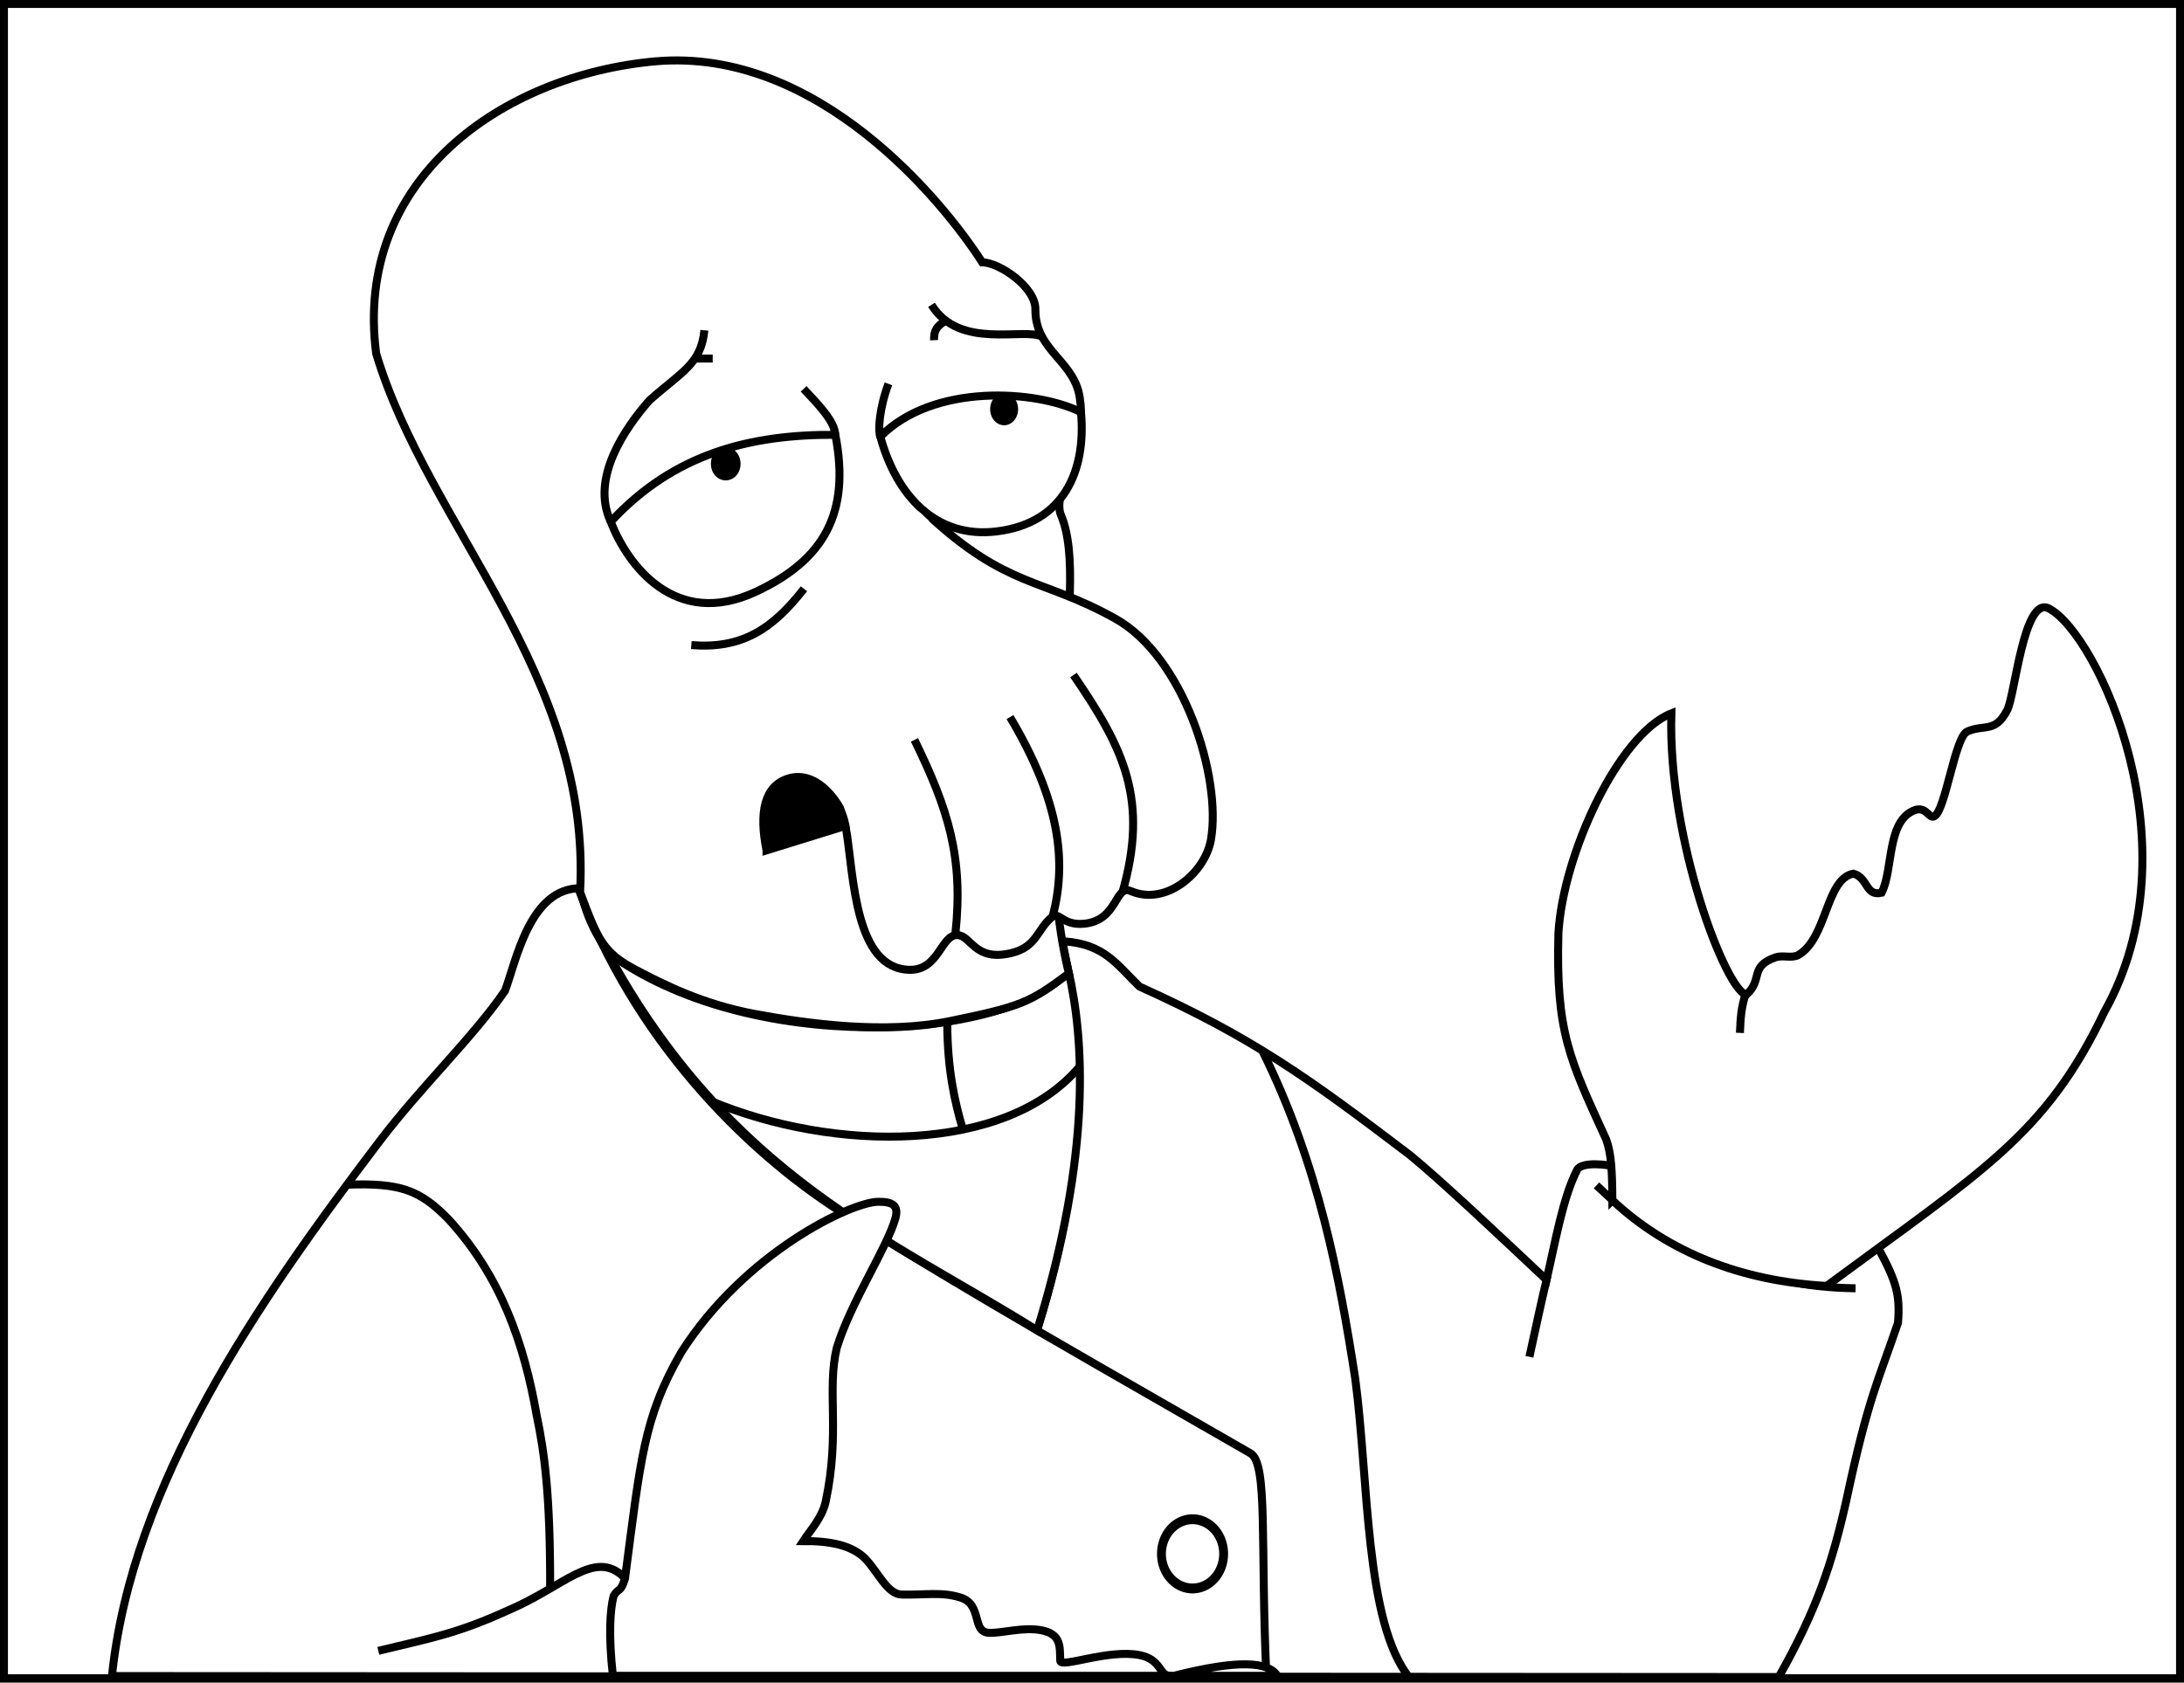 <?xml version="1.0" encoding="UTF-8" standalone="no"?>
<!-- Created with Inkscape (http://www.inkscape.org/) -->

<svg
   xmlns:dc="http://purl.org/dc/elements/1.1/"
   xmlns:cc="http://creativecommons.org/ns#"
   xmlns:rdf="http://www.w3.org/1999/02/22-rdf-syntax-ns#"
   xmlns:svg="http://www.w3.org/2000/svg"
   xmlns="http://www.w3.org/2000/svg"
   xmlns:sodipodi="http://sodipodi.sourceforge.net/DTD/sodipodi-0.dtd"
   xmlns:inkscape="http://www.inkscape.org/namespaces/inkscape"
   width="547"
   height="421.641"
   id="svg2"
   version="1.1"
   inkscape:version="0.48.2 r9819"
   sodipodi:docname="meme_zoidberg_dist_nocol.svg">
  <rect width="100%" height="100%" fill="#808080" stroke="none"/>
  <sodipodi:namedview
     id="base"
     pagecolor="#ffffff"
     bordercolor="#666666"
     borderopacity="1.0"
     inkscape:pageopacity="0.0"
     inkscape:pageshadow="2"
     inkscape:zoom="1.3401998"
     inkscape:cx="85.609747"
     inkscape:cy="184.58446"
     inkscape:document-units="px"
     inkscape:current-layer="layer2"
     showgrid="false"
     inkscape:snap-global="true"
     showguides="false"
     inkscape:window-width="1890"
     inkscape:window-height="1061"
     inkscape:window-x="26"
     inkscape:window-y="-4"
     inkscape:window-maximized="1"
     fit-margin-top="0"
     fit-margin-left="0"
     fit-margin-right="0"
     fit-margin-bottom="0">
    <inkscape:grid
       id="grid3765"
       type="xygrid"
       empspacing="5"
       visible="true"
       enabled="true"
       snapvisiblegridlinesonly="true" />
  </sodipodi:namedview>
  <defs
     id="defs4" />
  <g
     inkscape:groupmode="layer"
     id="layer13"
     inkscape:label="Background"
     style="display:inline"
     transform="translate(-101.5,-322.362)"
     sodipodi:insensitive="true">
    <rect
       style="fill:#ffffff;fill-opacity:1;stroke:#000000;stroke-width:1.986;stroke-miterlimit:4;stroke-opacity:1;stroke-dasharray:none"
       id="rect4015"
       width="545.014"
       height="419.442"
       x="102.493"
       y="323.355" />
  </g>
  <g
     inkscape:label="Zoidberg"
     id="layer2"
     inkscape:groupmode="layer"
     style="display:inline"
     transform="translate(-101.5,-322.362)"
     sodipodi:insensitive="true">
    <g
       style="display:inline"
       inkscape:label="Body"
       id="layer4"
       inkscape:groupmode="layer"
       sodipodi:insensitive="true">
      <g
         style="display:inline"
         inkscape:label="Coat"
         id="layer6"
         inkscape:groupmode="layer"
         sodipodi:insensitive="true">
        <path
           sodipodi:nodetypes="csccsccccccccccccc"
           inkscape:connector-curvature="0"
           id="path3775"
           d="m 129.539,742.245 c 4.978,-48.119 36.425,-93.645 66.935,-133.845 10.638,-14.016 23.368,-25.975 31.524,-37.855 2.766,-7.419 6.208,-25.727 18.857,-25.658 4.633,25.096 34.943,41.57 52.027,39.412 21.798,-2.753 42.29,-4.148 66.793,1.625 10.151,2.035 -0.681,-26.086 2.247,-27.749 10.211,0.728 13.164,5.703 18.966,11.334 28.24,12.755 41.97,22.627 67.68,42.174 7.876,6.416 23.382,21.063 34.271,31.315 2.128,-9.129 4.081,-20.638 7.65,-27.527 1.066,-2.167 7.591,-1.437 10.107,-0.684 20.548,6.686 39.806,12.793 57.826,18.109 2.528,0.748 5.5,0.647 7.576,2.273 4.52,8.354 5.417,11.593 4.872,18.588 -5.013,14.754 -7.504,18.92 -12.953,44.546 -3.571,15.798 -7.362,27.266 -16.92,44.194 z"
           style="fill:#ffffff;fill-opacity:1;stroke:#000000;stroke-width:2;stroke-linecap:butt;stroke-linejoin:miter;stroke-miterlimit:4;stroke-opacity:1;stroke-dasharray:none" />
        <path
           sodipodi:nodetypes="cc"
           inkscape:connector-curvature="0"
           id="path3777"
           d="m 551.644,643.788 c 2.813,0.496 7.675,1.221 14.603,1.318"
           style="fill:none;stroke:#000000;stroke-width:2;stroke-linecap:butt;stroke-linejoin:miter;stroke-miterlimit:4;stroke-opacity:1;stroke-dasharray:none" />
        <path
           inkscape:connector-curvature="0"
           id="path3779"
           d="m 505.644,623.3 -4.293,-3.977"
           style="fill:none;stroke:#000000;stroke-width:2;stroke-linecap:butt;stroke-linejoin:miter;stroke-miterlimit:4;stroke-opacity:1;stroke-dasharray:none" />
        <path
           sodipodi:nodetypes="cc"
           inkscape:connector-curvature="0"
           id="path3781"
           d="m 489.112,641.822 c -1.991,8.498 -2.533,11.202 -4.559,20.45"
           style="fill:none;stroke:#000000;stroke-width:2;stroke-linecap:butt;stroke-linejoin:miter;stroke-miterlimit:4;stroke-opacity:1;stroke-dasharray:none" />
        <path
           transform="matrix(1.111,0,0,1.237,-46.695,-168.491)"
           d="m 409.238,711.499 a 7.008,7.008 0 1 1 -14.016,0 7.008,7.008 0 1 1 14.016,0 z"
           sodipodi:ry="7.0079331"
           sodipodi:rx="7.0079331"
           sodipodi:cy="711.49884"
           sodipodi:cx="402.2301"
           id="path3783"
           style="fill:none;stroke:#000000;stroke-width:2;stroke-miterlimit:4;stroke-opacity:1;stroke-dasharray:none"
           sodipodi:type="arc" />
        <path
           sodipodi:nodetypes="ccc"
           inkscape:connector-curvature="0"
           id="path3785"
           d="m 257.679,717.362 c -7.377,-6.926 -14.816,2.405 -28.839,8.393 -12.958,5.894 -19.121,6.906 -32.589,10.179"
           style="fill:none;stroke:#000000;stroke-width:2;stroke-linecap:butt;stroke-linejoin:miter;stroke-miterlimit:4;stroke-opacity:1;stroke-dasharray:none" />
        <path
           sodipodi:nodetypes="cccc"
           inkscape:connector-curvature="0"
           id="path3787"
           d="m 239.286,720.041 c 0.046,-23.268 -1.416,-33.741 -3.393,-43.214 -3.089,-17.615 -8.817,-34.65 -22.143,-49.107 -7.152,-7.276 -12.022,-9.047 -25.357,-8.571"
           style="fill:none;stroke:#000000;stroke-width:2;stroke-linecap:butt;stroke-linejoin:miter;stroke-miterlimit:4;stroke-opacity:1;stroke-dasharray:none" />
        <path
           sodipodi:nodetypes="ccc"
           inkscape:connector-curvature="0"
           id="path3789"
           d="m 454.569,742.75 c -11.243,-13.832 -10.238,-49.416 -13.637,-75.004 -3.89,-25.101 -9.074,-53.453 -23.234,-82.075"
           style="fill:none;stroke:#000000;stroke-width:2;stroke-linecap:butt;stroke-linejoin:miter;stroke-miterlimit:4;stroke-opacity:1;stroke-dasharray:none" />
        <path
           sodipodi:nodetypes="cscc"
           inkscape:connector-curvature="0"
           id="path3791"
           d="m 418.708,743.003 c -1.603,-34.069 0.451,-53.975 -4.041,-56.569 -34.05,-19.659 -69.373,-39.417 -102.783,-60.609 -24.096,-15.441 -51.732,-43.421 -65.66,-81.317"
           style="fill:none;stroke:#000000;stroke-width:2;stroke-linecap:butt;stroke-linejoin:miter;stroke-miterlimit:4;stroke-opacity:1;stroke-dasharray:none" />
        <path
           sodipodi:nodetypes="cc"
           inkscape:connector-curvature="0"
           id="path3793"
           d="m 361.071,656.112 c 9.292,-29.878 14.655,-63.478 6.25,-98.75"
           style="fill:none;stroke:#000000;stroke-width:2;stroke-linecap:butt;stroke-linejoin:miter;stroke-miterlimit:4;stroke-opacity:1;stroke-dasharray:none" />
      </g>
      <g
         inkscape:groupmode="layer"
         id="layer7"
         inkscape:label="Shirt"
         style="display:inline"
         sodipodi:insensitive="true">
        <path
           style="fill:#ffffff;fill-opacity:1;stroke:#000000;stroke-width:2;stroke-linecap:butt;stroke-linejoin:miter;stroke-miterlimit:4;stroke-opacity:1;stroke-dasharray:none"
           d="m 253.643,560.897 c 34.82,25.822 99.627,22.785 115.45,4.661 3.829,16.661 6.001,45.489 -7.838,90.067 -36.818,-23.093 -76.981,-38.487 -107.612,-94.728 z"
           id="path3840"
           inkscape:connector-curvature="0"
           sodipodi:nodetypes="cccc" />
        <path
           style="fill:none;stroke:#000000;stroke-width:2;stroke-linecap:butt;stroke-linejoin:miter;stroke-miterlimit:4;stroke-opacity:1;stroke-dasharray:none"
           d="m 338.75,578.791 c 0.056,11.34 1.77,19.346 3.929,26.607"
           id="path3842"
           inkscape:connector-curvature="0"
           sodipodi:nodetypes="cc" />
        <path
           style="fill:none;stroke:#000000;stroke-width:2;stroke-linecap:butt;stroke-linejoin:miter;stroke-miterlimit:4;stroke-opacity:1;stroke-dasharray:none"
           d="m 279.286,598.076 c 31.136,13.104 74.135,13.33 92.5,-8.393"
           id="path3844"
           inkscape:connector-curvature="0"
           sodipodi:nodetypes="cc" />
      </g>
      <g
         style="display:inline"
         inkscape:label="Hands"
         id="layer5"
         inkscape:groupmode="layer"
         sodipodi:insensitive="true">
        <path
           sodipodi:nodetypes="ccccccccccsscsccc"
           inkscape:connector-curvature="0"
           id="path3770"
           d="m 505.329,623.047 c -0.038,-7.202 -0.275,-11.727 -1.515,-15.152 -9.287,-20.285 -12.661,-27.001 -11.996,-51.77 1.159,-19.787 15.064,-49.808 28.284,-55.053 -0.929,32.058 13.935,69.931 18.814,70.458 4.219,-3.792 0.618,-7.029 7.324,-9.344 1.762,-0.593 3.872,0.284 5.556,-0.505 7.389,-4.155 6.908,-19.088 13.89,-20.456 3.778,1.061 2.984,5.726 7.071,4.798 3.032,-5.85 1.134,-18.523 8.713,-20.834 2.687,-0.569 3.187,2.428 4.546,1.641 2.793,-1.617 5.102,-19.85 8.207,-21.213 4.241,-1.861 6.964,0.458 9.975,-5.303 1.989,-3.643 4.135,-28.821 10.48,-25.506 12.268,6.408 37.009,59.789 13.89,101.015 -14.646,30.743 -30.349,39.695 -69.574,68.69 -21.187,-1.181 -39.609,-8.303 -53.664,-21.466 z"
           style="fill:#ffffff;fill-opacity:1;stroke:#000000;stroke-width:2;stroke-linecap:butt;stroke-linejoin:miter;stroke-miterlimit:4;stroke-opacity:1;stroke-dasharray:none" />
        <path
           sodipodi:nodetypes="ccccsscscssssssscccc"
           inkscape:connector-curvature="0"
           id="path3772"
           d="m 255,742.184 c -1.115,-10.163 -0.715,-16.493 0.179,-20 1.345,-2.245 1.703,-0.641 2.857,-4.375 3.915,-29.725 4.601,-40.246 14.107,-56.696 15.953,-25.022 42.552,-37.608 49.286,-37.679 3.365,-0.035 5.294,0.755 4.316,4.192 -2.097,7.369 -11.191,21.021 -14.673,32.415 -2.527,10.572 0.905,21.206 -2.768,38.482 -0.859,4.042 -3.974,7.365 -5.625,9.911 6.492,-0.048 12.245,0.957 15.653,4.538 3.067,3.223 5.422,8.762 8.95,8.855 6.059,0.159 10.016,-0.759 14.812,0.758 5.572,1.762 2.662,8.665 7.152,8.833 3.297,0.124 8.569,-1.549 13.187,-0.619 4.94,0.995 4.486,4.201 4.614,7.614 0.072,1.934 12.116,-2.988 19.917,-1.407 5.484,1.112 4.854,5.186 7.53,5.151 3.544,0.104 1.457,0.013 1.646,-0.134 15.248,-3.81 22.984,-3.484 25.289,0.161 z"
           style="fill:#ffffff;fill-opacity:1;stroke:#000000;stroke-width:2;stroke-linecap:butt;stroke-linejoin:miter;stroke-miterlimit:4;stroke-opacity:1;stroke-dasharray:none" />
        <path
           style="fill:none;stroke:#000000;stroke-width:2;stroke-linecap:butt;stroke-linejoin:miter;stroke-miterlimit:4;stroke-opacity:1;stroke-dasharray:none"
           d="m 537.275,581.126 c 0.16,-3.649 0.309,-6.538 1.515,-9.975"
           id="path4012"
           inkscape:connector-curvature="0"
           sodipodi:nodetypes="cc" />
      </g>
    </g>
    <g
       inkscape:groupmode="layer"
       id="layer8"
       inkscape:label="Head"
       style="display:inline"
       sodipodi:insensitive="true">
      <g
         inkscape:groupmode="layer"
         id="layer9"
         inkscape:label="Head"
         sodipodi:insensitive="true">
        <path
           style="fill:#ffffff;fill-opacity:1;stroke:#000000;stroke-width:2;stroke-linecap:butt;stroke-linejoin:miter;stroke-miterlimit:4;stroke-opacity:1;stroke-dasharray:none"
           d="m 290.69,576.4 c -13.147,-2.426 -23.04,-7.437 -30.09,-11.156 -8.092,-4.269 -9.413,-7.6 -13.814,-19.383 2.972,-54.527 -38.01,-91.405 -51.071,-134.928 -5.68,-43.538 31.441,-69.747 70,-73.214 40.672,-3.501 72.071,35.205 81.786,50.357 4.358,0.037 13.488,6.306 13.319,11.872 -0.044,10.588 10.396,12.92 11.225,22.962 1.449,8.112 -7.047,23.02 -4.854,28.411 8.202,18.894 -8.766,70.85 2.02,114.905 -9.758,7.252 -11.768,8.254 -29.849,11.947 -16.178,3.304 -35.34,0.687 -48.672,-1.773 z"
           id="path3969"
           inkscape:connector-curvature="0"
           sodipodi:nodetypes="ssccccccccss" />
      </g>
      <g
         inkscape:groupmode="layer"
         id="layer10"
         inkscape:label="Eyes"
         style="display:inline"
         sodipodi:insensitive="true">
        <path
           style="fill:none;stroke:#000000;stroke-width:2;stroke-linecap:butt;stroke-linejoin:miter;stroke-miterlimit:4;stroke-opacity:1;stroke-dasharray:none"
           d="m 275.714,412.184 4.286,0"
           id="path3974"
           inkscape:connector-curvature="0" />
        <path
           style="fill:none;stroke:#000000;stroke-width:2;stroke-linecap:butt;stroke-linejoin:miter;stroke-miterlimit:4;stroke-opacity:1;stroke-dasharray:none"
           d="m 274.643,483.969 c 12.597,1.006 20.241,-3.88 28.214,-14.107"
           id="path3976"
           inkscape:connector-curvature="0"
           sodipodi:nodetypes="cc" />
        <path
           style="fill:#ffffff;stroke:#000000;stroke-width:2;stroke-linecap:butt;stroke-linejoin:miter;stroke-miterlimit:4;stroke-opacity:1;stroke-dasharray:none"
           d="m 254.464,453.076 c 15.837,-17.14 34.997,-21.896 56.25,-21.786 3.811,19.546 -2.803,31.309 -19.821,39.286 -20.327,9.528 -32.288,-6.775 -36.429,-17.5 z"
           id="path3978"
           inkscape:connector-curvature="0"
           sodipodi:nodetypes="ccsc" />
        <path
           sodipodi:type="arc"
           style="fill:#000000;stroke:#000000;stroke-width:2;stroke-miterlimit:4;stroke-opacity:1;stroke-dasharray:none"
           id="path3980"
           sodipodi:cx="284.55356"
           sodipodi:cy="438.47824"
           sodipodi:rx="2.3214285"
           sodipodi:ry="3.7053571"
           d="m 286.875,438.478 a 2.321,3.705 0 1 1 -4.643,0 2.321,3.705 0 1 1 4.643,0 z"
           transform="matrix(1.118,0,0,0.881,-34.865,52.256)" />
        <path
           style="fill:none;stroke:#000000;stroke-width:2;stroke-linecap:butt;stroke-linejoin:miter;stroke-miterlimit:4;stroke-opacity:1;stroke-dasharray:none"
           d="m 310.67,431.201 c -0.088,-3.25 -4.205,-7.496 -7.902,-11.429"
           id="path3982"
           inkscape:connector-curvature="0"
           sodipodi:nodetypes="cc" />
        <path
           style="fill:none;stroke:#000000;stroke-width:2;stroke-linecap:butt;stroke-linejoin:miter;stroke-miterlimit:4;stroke-opacity:1;stroke-dasharray:none"
           d="m 254.448,452.994 c -5.115,-10.823 3.624,-23.403 9.707,-30.336 8.16,-7.226 12.943,-9.13 13.763,-17.551"
           id="path3984"
           inkscape:connector-curvature="0"
           sodipodi:nodetypes="ccc" />
        <path
           style="fill:#ffffff;stroke:#000000;stroke-width:2;stroke-linecap:butt;stroke-linejoin:miter;stroke-miterlimit:4;stroke-opacity:1;stroke-dasharray:none"
           d="m 321.986,431.75 c 13.287,-13.444 39.085,-11.729 50.255,-6.124 1.345,14.763 -4.331,27.791 -21.087,29.863 -15.418,1.906 -25.212,-9.198 -29.168,-23.739 z"
           id="path3986"
           inkscape:connector-curvature="0"
           sodipodi:nodetypes="ccsc" />
        <path
           style="fill:none;stroke:#000000;stroke-width:2;stroke-linecap:butt;stroke-linejoin:miter;stroke-miterlimit:4;stroke-opacity:1;stroke-dasharray:none"
           d="m 322.042,431.826 c -0.734,-1.312 -0.315,-7.185 1.975,-13.304"
           id="path3988"
           inkscape:connector-curvature="0"
           sodipodi:nodetypes="cc" />
        <path
           style="fill:none;stroke:#000000;stroke-width:2;stroke-linecap:butt;stroke-linejoin:miter;stroke-miterlimit:4;stroke-opacity:1;stroke-dasharray:none"
           d="m 362.471,406.701 c -4.528,-2.379 -20.642,3.42 -27.669,-7.971"
           id="path3990"
           inkscape:connector-curvature="0"
           sodipodi:nodetypes="cc" />
        <path
           style="fill:none;stroke:#000000;stroke-width:2;stroke-linecap:butt;stroke-linejoin:miter;stroke-miterlimit:4;stroke-opacity:1;stroke-dasharray:none"
           d="m 338.304,402.764 c -2.025,1.167 -2.965,2.313 -2.857,4.821"
           id="path3992"
           inkscape:connector-curvature="0"
           sodipodi:nodetypes="cc" />
        <path
           sodipodi:type="arc"
           style="fill:#000000;fill-opacity:1;stroke:#000000;stroke-width:2;stroke-miterlimit:4;stroke-opacity:1;stroke-dasharray:none"
           id="path3994"
           sodipodi:cx="352.99106"
           sodipodi:cy="424.63898"
           sodipodi:rx="2.5"
           sodipodi:ry="3.0357144"
           d="m 355.491,424.639 a 2.5,3.036 0 1 1 -5,0 2.5,3.036 0 1 1 5,0 z"
           transform="translate(0,0.223)" />
      </g>
      <g
         inkscape:groupmode="layer"
         id="layer11"
         inkscape:label="Mouth"
         style="display:inline"
         sodipodi:insensitive="true">
        <path
           style="fill:#000000;stroke:#000000;stroke-width:2;stroke-linecap:butt;stroke-linejoin:miter;stroke-miterlimit:4;stroke-opacity:1;stroke-dasharray:none"
           d="m 293.482,535.398 20.179,-6.25 c -1.228,-5.285 -7.333,-13.997 -14.643,-11.786 -6.221,1.882 -7.397,8.712 -5.536,18.036 z"
           id="path3997"
           inkscape:connector-curvature="0"
           sodipodi:nodetypes="ccsc" />
      </g>
      <g
         inkscape:groupmode="layer"
         id="layer12"
         inkscape:label="Tentacles"
         style="display:inline"
         sodipodi:insensitive="true">
        <path
           style="fill:#ffffff;fill-opacity:1;stroke:#000000;stroke-width:2;stroke-linecap:butt;stroke-linejoin:miter;stroke-miterlimit:4;stroke-opacity:1;stroke-dasharray:none"
           d="m 333.761,451.227 c 20.063,18.616 28.443,15.734 47.067,26.106 17.158,9.556 26.682,39.769 23.96,55.398 -1.435,8.239 -11.216,16.683 -20.081,12.861 -4.016,-1.731 -3.13,7.386 -11.727,8.186 -5.434,0.506 -6.134,-3.197 -8.051,-1.633 -3.671,2.995 -3.687,7.41 -10.109,8.969 -9.245,2.245 -10.023,-4.383 -13.538,-4.497 -4.067,-0.133 -4.616,8.771 -11.862,8.704 -13.844,-0.129 -14.055,-23.266 -16.022,-35.46 z"
           id="path4000"
           inkscape:connector-curvature="0"
           sodipodi:nodetypes="csssssssscc" />
        <path
           style="fill:none;stroke:#000000;stroke-width:2;stroke-linecap:butt;stroke-linejoin:miter;stroke-miterlimit:4;stroke-opacity:1;stroke-dasharray:none"
           d="m 365.179,551.826 c 3.508,-13.544 1.887,-28.648 -10.714,-49.821"
           id="path4006"
           inkscape:connector-curvature="0"
           sodipodi:nodetypes="cc" />
        <path
           style="fill:none;stroke:#000000;stroke-width:2;stroke-linecap:butt;stroke-linejoin:miter;stroke-miterlimit:4;stroke-opacity:1;stroke-dasharray:none"
           d="m 340.804,556.112 c 2.017,-19.034 -1.8,-31.004 -10.268,-48.393"
           id="path4004"
           inkscape:connector-curvature="0"
           sodipodi:nodetypes="cc" />
        <path
           style="fill:none;stroke:#000000;stroke-width:2;stroke-linecap:butt;stroke-linejoin:miter;stroke-miterlimit:4;stroke-opacity:1;stroke-dasharray:none"
           d="m 370.357,491.469 c 12.677,18.491 18.916,31.252 12.226,54.612"
           id="path4008"
           inkscape:connector-curvature="0"
           sodipodi:nodetypes="cc" />
        <path
           style="fill:#ffffff;fill-opacity:1;stroke:#ffffff;stroke-width:1px;stroke-linecap:butt;stroke-linejoin:miter;stroke-opacity:1"
           d="m 315.081,530.723 c -1.027,-5.878 -1.455,-4.162 -2.422,-9.269 -2.123,-11.214 15.562,-46.088 18.585,-70.481 0.024,-0.196 1.277,0.993 2.425,2.068 3.43,3.213 -7.007,77.777 -18.588,77.682 z"
           id="path4010"
           inkscape:connector-curvature="0"
           sodipodi:nodetypes="csssc" />
      </g>
    </g>
  </g>
</svg>
